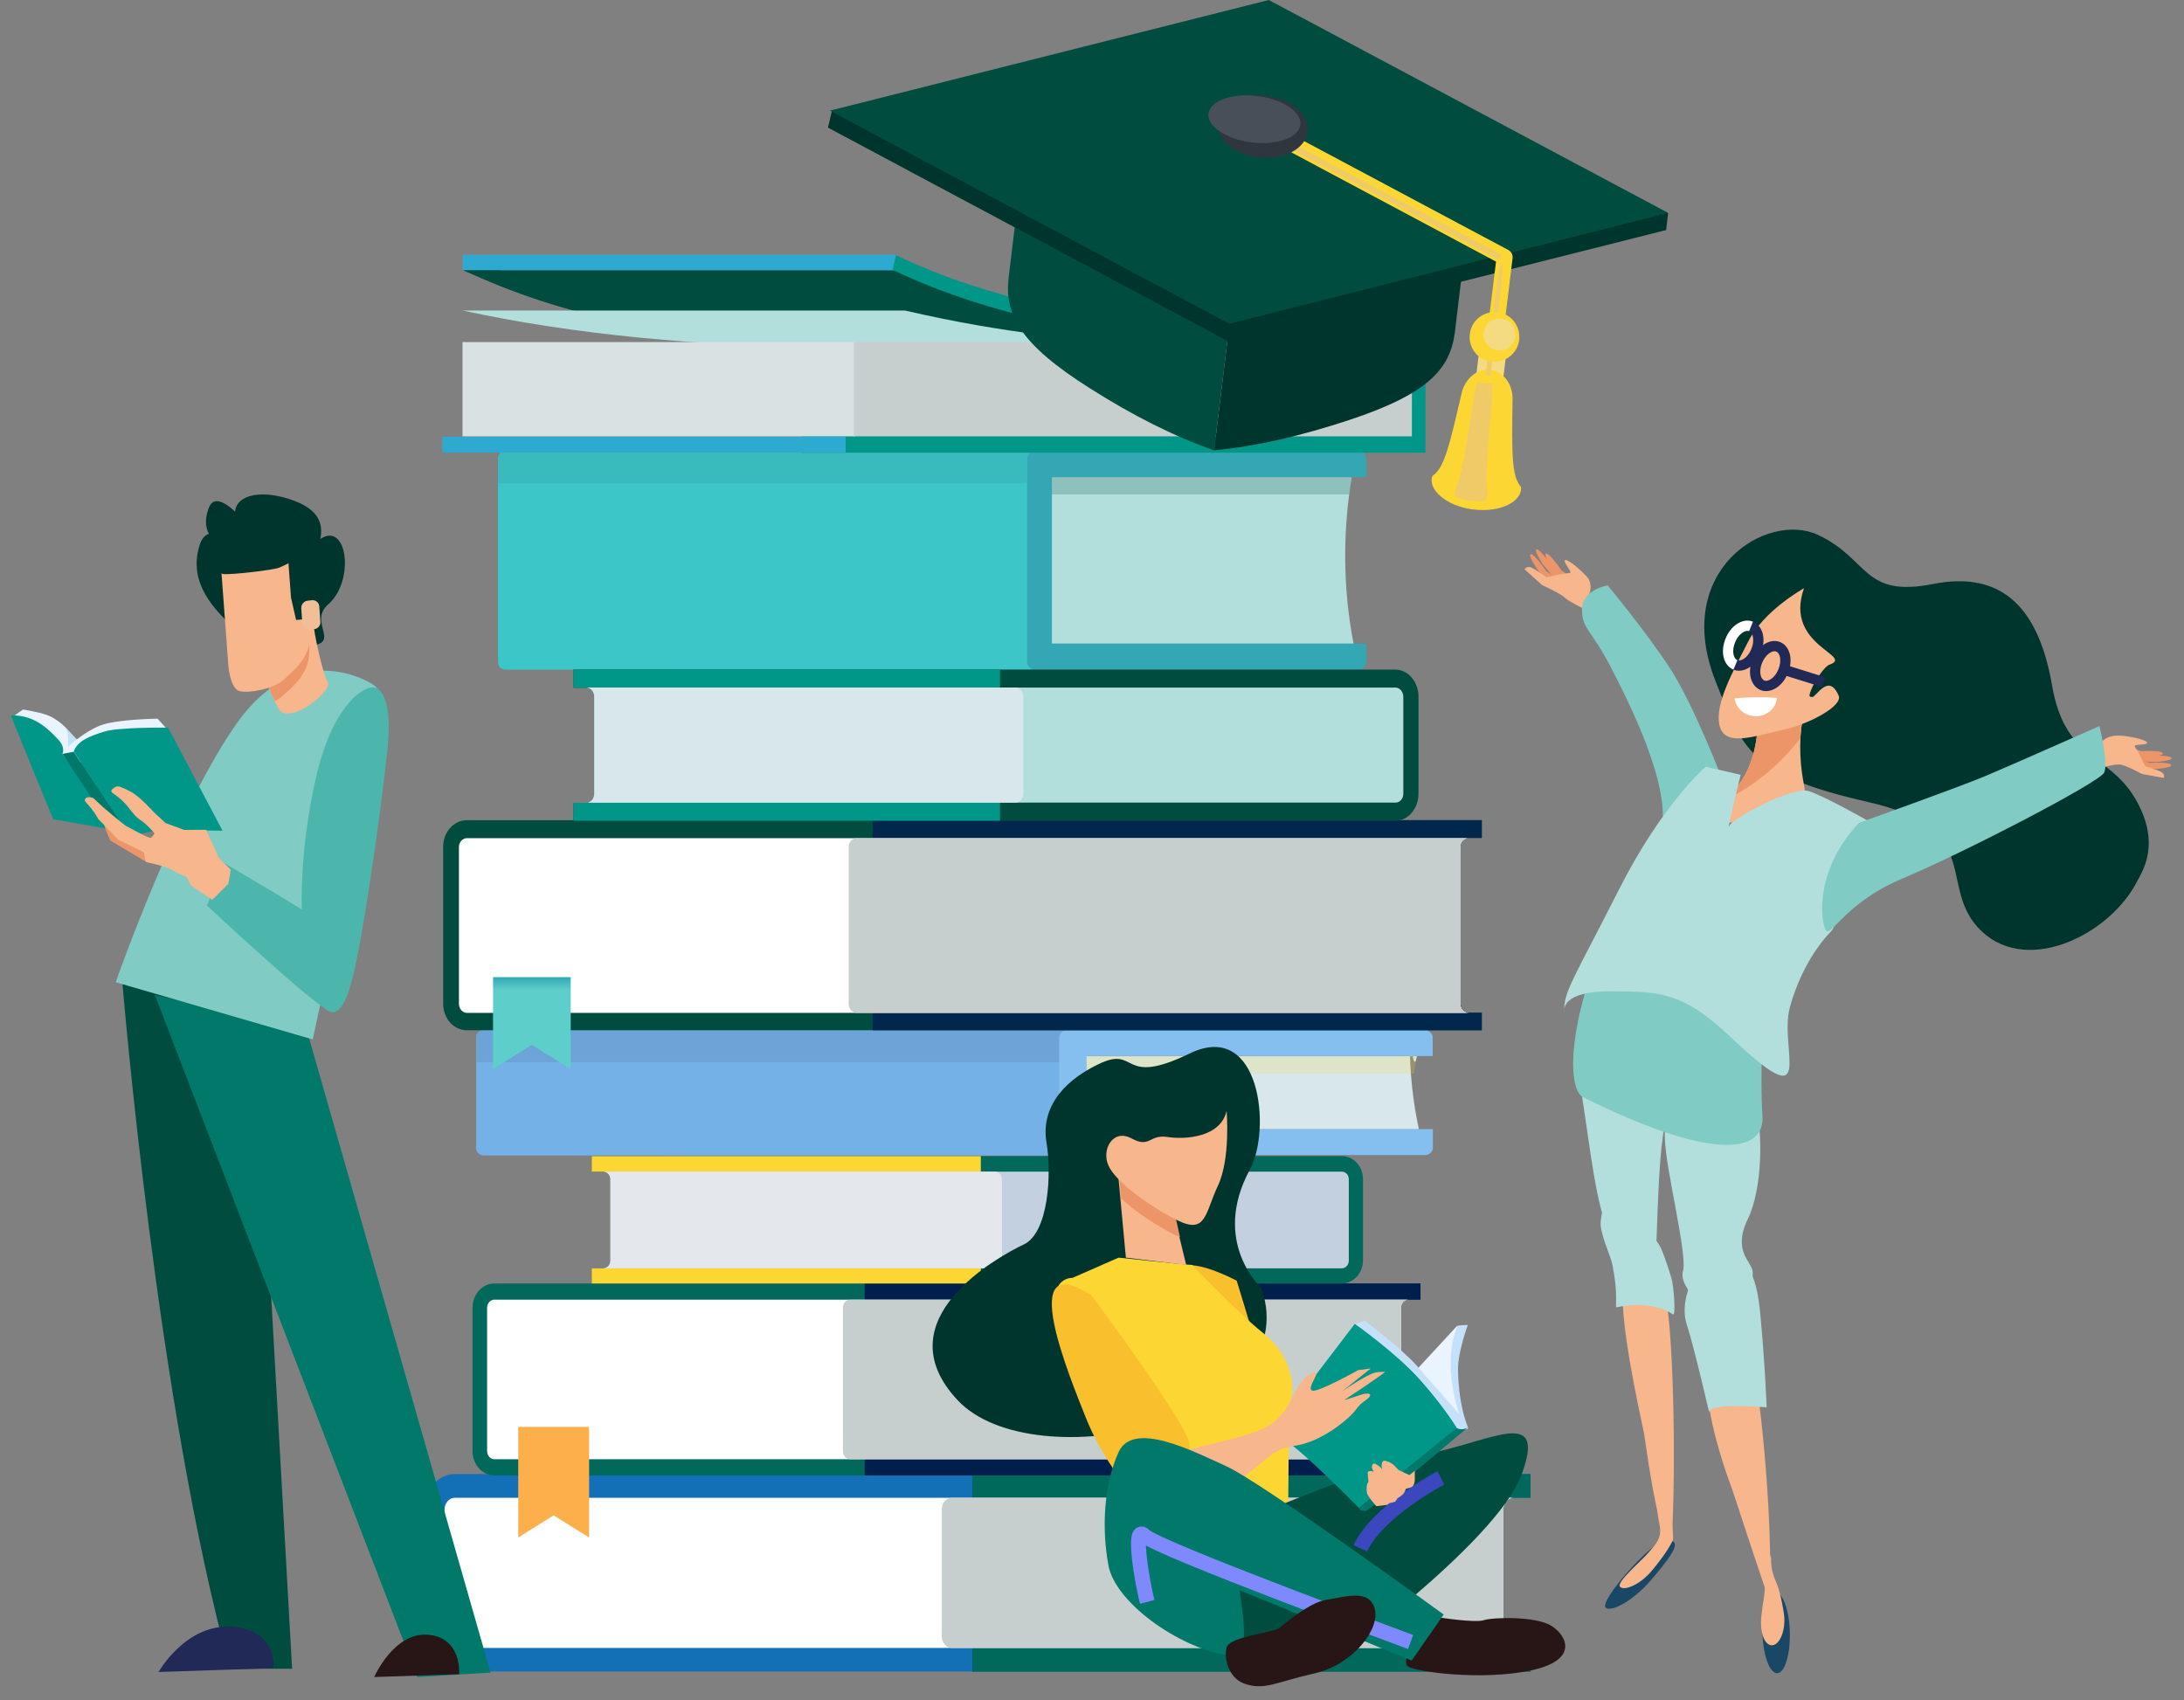 <svg width="176" height="137" viewBox="0 0 176 137" fill="none" xmlns="http://www.w3.org/2000/svg">
<rect x="0" y="0" width="176" height="137" fill="#808080" stroke="none"/>
<path d="M123.338 132.805H121.97C121.52 132.805 121.15 132.37 121.15 131.839V121.652C121.15 121.121 121.52 120.702 121.97 120.702H123.338V118.787H36.646C35.295 118.787 34.185 120.075 34.185 121.652V131.839C34.185 133.416 35.279 134.704 36.646 134.704H123.338V132.805Z" fill="#136FB6"/>
<path d="M123.338 132.804H121.97C121.519 132.804 121.149 132.369 121.149 131.838V121.651C121.149 121.12 121.519 120.701 121.97 120.701H123.338V118.786H78.351V134.719H123.338V132.804Z" fill="#00695C"/>
<path d="M121.151 131.854V121.651C121.151 121.12 121.521 120.701 121.972 120.701H36.648C36.197 120.701 35.827 121.136 35.827 121.651V131.838C35.827 132.369 36.197 132.804 36.648 132.804H121.972C121.521 132.804 121.151 132.385 121.151 131.854Z" fill="white"/>
<path d="M121.15 131.854V121.651C121.15 121.12 121.52 120.701 121.971 120.701H76.71C76.26 120.701 75.89 121.136 75.89 121.651V131.838C75.89 132.369 76.26 132.804 76.71 132.804H121.971C121.52 132.804 121.15 132.385 121.15 131.854Z" fill="#C6CFCE"/>
<path d="M114.471 117.595H113.49C113.168 117.595 112.911 117.306 112.911 116.936V105.396C112.911 105.042 113.168 104.737 113.49 104.737H114.471V103.433H39.831C38.865 103.433 38.077 104.318 38.077 105.396V116.936C38.077 118.014 38.865 118.899 39.831 118.899H114.471V117.595Z" fill="#00695C"/>
<path d="M114.472 117.595H113.49C113.168 117.595 112.911 117.306 112.911 116.935V105.396C112.911 105.042 113.168 104.736 113.49 104.736H114.472V103.433H69.678V118.899H114.472V117.595Z" fill="#021E4C"/>
<path d="M112.913 116.935V105.396C112.913 105.042 113.17 104.736 113.492 104.736H39.833C39.511 104.736 39.254 105.026 39.254 105.396V116.935C39.254 117.289 39.511 117.595 39.833 117.595H113.508C113.186 117.595 112.913 117.305 112.913 116.935Z" fill="white"/>
<path d="M112.912 116.935V105.396C112.912 105.042 113.169 104.736 113.491 104.736H68.504C68.182 104.736 67.925 105.026 67.925 105.396V116.935C67.925 117.289 68.182 117.595 68.504 117.595H113.491C113.185 117.595 112.912 117.305 112.912 116.935Z" fill="#C6CFCE"/>
<path d="M47.474 123.904L44.61 122.117L41.762 123.904V114.988H44.61H47.474V123.904Z" fill="#FDAF4C"/>
<path d="M47.683 102.21H48.632C48.938 102.21 49.195 101.936 49.195 101.598V95.032C49.195 94.694 48.938 94.421 48.632 94.421H47.683V93.165H108.132C109.081 93.165 109.837 94.002 109.837 95.016V101.582C109.837 102.596 109.065 103.433 108.132 103.433H47.683V102.21Z" fill="#00695C"/>
<path d="M47.683 102.21H48.632C48.938 102.21 49.195 101.936 49.195 101.598V95.032C49.195 94.694 48.938 94.421 48.632 94.421H47.683V93.165H79.042V103.433H47.683V102.21Z" fill="#FCD734"/>
<path d="M49.194 101.598V95.032C49.194 94.694 48.937 94.421 48.631 94.421H108.131C108.453 94.421 108.694 94.694 108.694 95.032V101.598C108.694 101.936 108.437 102.21 108.131 102.21H48.631C48.937 102.21 49.194 101.936 49.194 101.598Z" fill="#C3D0E0"/>
<path d="M49.194 101.598V95.032C49.194 94.694 48.937 94.421 48.631 94.421H80.183C80.505 94.421 80.746 94.694 80.746 95.032V101.598C80.746 101.936 80.489 102.21 80.183 102.21H48.631C48.937 102.21 49.194 101.936 49.194 101.598Z" fill="#E4E7EB"/>
<path d="M114.184 85.118C113.797 87.114 113.604 81.723 113.604 83.927C113.604 86.406 113.862 88.788 114.344 91.009H56.341V85.118H114.184Z" fill="#D7E7EC"/>
<path opacity="0.2" d="M114.182 85.119C114.102 85.585 114.021 86.052 113.941 86.519H61.633V85.119H114.182Z" fill="#FCD734"/>
<path d="M54.022 83.01H114.793C115.163 83.01 115.453 83.284 115.453 83.606V85.102H87.569V90.993H115.469V92.489C115.469 92.827 115.179 93.085 114.809 93.085H54.022C53.652 93.085 53.362 92.811 53.362 92.489V83.59C53.362 83.284 53.668 83.01 54.022 83.01Z" fill="#85BFEF"/>
<path d="M39.026 83.01H86.008C85.638 83.01 85.348 83.284 85.348 83.606V92.522C85.348 92.86 85.638 93.117 86.008 93.117H39.026C38.656 93.117 38.366 92.844 38.366 92.522V83.622C38.366 83.284 38.656 83.01 39.026 83.01Z" fill="#74B1E7"/>
<path d="M39.026 83.01H86.008C85.638 83.01 85.348 83.284 85.348 83.606V85.602H38.366V83.606C38.366 83.284 38.656 83.01 39.026 83.01Z" fill="#6CA4D7"/>
<path d="M119.412 81.611H118.35C117.996 81.611 117.706 81.289 117.706 80.886V68.237C117.706 67.851 117.996 67.529 118.35 67.529H119.412V66.096H37.628C36.566 66.096 35.713 67.062 35.713 68.237V80.886C35.713 82.077 36.566 83.027 37.628 83.027H119.412V81.611Z" fill="#004D40"/>
<path d="M119.412 81.61H118.35C117.996 81.61 117.707 81.288 117.707 80.886V68.237C117.707 67.85 117.996 67.528 118.35 67.528H119.412V66.096H70.322V83.027H119.412V81.61Z" fill="#01284C"/>
<path d="M117.691 80.902V68.253C117.691 67.866 117.98 67.545 118.334 67.545H37.628C37.274 67.545 36.984 67.866 36.984 68.253V80.902C36.984 81.288 37.274 81.626 37.628 81.626H118.35C117.98 81.61 117.691 81.288 117.691 80.902Z" fill="white"/>
<path d="M117.691 80.902V68.253C117.691 67.866 117.98 67.545 118.334 67.545H69.035C68.681 67.545 68.392 67.866 68.392 68.253V80.902C68.392 81.288 68.681 81.626 69.035 81.626H118.334C117.98 81.61 117.691 81.288 117.691 80.902Z" fill="#C6CFCE"/>
<path d="M45.992 86.149L42.855 84.201L39.733 86.149V78.746H42.855H45.992V86.149Z" fill="url(#paint0_linear)"/>
<path d="M108.935 38.447C108.597 40.443 108.404 42.583 108.404 44.788C108.404 47.266 108.645 49.648 109.08 51.869H56.45V38.447H108.935Z" fill="#B2DFDB"/>
<path opacity="0.2" d="M108.935 38.447C108.855 38.914 108.79 39.381 108.726 39.847H61.245V38.447H108.935Z" fill="#004D40"/>
<path d="M54.342 36.355H109.498C109.836 36.355 110.093 36.629 110.093 36.951V38.447H84.768V51.869H110.093V53.366C110.093 53.704 109.82 53.962 109.498 53.962H54.342C54.005 53.962 53.747 53.688 53.747 53.366V36.951C53.747 36.613 54.005 36.355 54.342 36.355Z" fill="#33A7B4"/>
<path d="M40.731 36.355H83.369C83.031 36.355 82.774 36.629 82.774 36.951V53.366C82.774 53.704 83.047 53.962 83.369 53.962H40.731C40.393 53.962 40.136 53.688 40.136 53.366V36.951C40.136 36.613 40.393 36.355 40.731 36.355Z" fill="#3DC6C8"/>
<path d="M40.731 36.355H83.369C83.031 36.355 82.774 36.629 82.774 36.951V38.946H40.136V36.951C40.136 36.613 40.393 36.355 40.731 36.355Z" fill="#39BABC"/>
<path d="M46.219 64.696H47.265C47.602 64.696 47.892 64.374 47.892 63.972V56.166C47.892 55.764 47.602 55.426 47.265 55.426H46.219V53.961H112.444C113.474 53.961 114.311 54.943 114.311 56.15V63.956C114.311 65.163 113.474 66.144 112.444 66.144H46.219V64.696Z" fill="#004D40"/>
<path d="M46.219 64.696H47.265C47.602 64.696 47.892 64.374 47.892 63.972V56.166C47.892 55.764 47.602 55.426 47.265 55.426H46.219V53.961H80.587V66.144H46.219V64.696Z" fill="#009688"/>
<path d="M47.892 63.956V56.15C47.892 55.748 47.602 55.41 47.265 55.41H112.46C112.798 55.41 113.088 55.748 113.088 56.15V63.956C113.088 64.358 112.814 64.68 112.46 64.68H47.265C47.602 64.696 47.892 64.374 47.892 63.956Z" fill="#B2DFDB"/>
<path d="M47.892 63.956V56.15C47.892 55.748 47.602 55.41 47.265 55.41H81.842C82.179 55.41 82.469 55.748 82.469 56.15V63.956C82.469 64.358 82.195 64.68 81.842 64.68H47.265C47.602 64.696 47.892 64.374 47.892 63.956Z" fill="#D7E7EC"/>
<path d="M65.206 27.504V26.264C55.054 26.264 45.239 24.237 37.564 20.567L37.307 21.742C45.046 25.46 54.957 27.504 65.206 27.504Z" fill="#004D40"/>
<path d="M114.873 26.264H64.593V27.632H114.873V26.264Z" fill="#009688"/>
<path d="M114.873 27.648H64.593V36.484H114.873V27.648Z" fill="#009688"/>
<path d="M67.411 27.52H93.332C87.025 26.28 81.264 25.54 72.93 21.774H37.291C46.012 25.476 56.55 27.503 67.411 27.52Z" fill="#004D40"/>
<path d="M67.411 27.97H93.332C87.025 27.327 81.264 26.956 72.93 25.025H37.291C46.012 26.924 56.55 27.97 67.411 27.97Z" fill="#B2DFDB"/>
<path d="M68.15 35.196H35.648V36.468H68.15V35.196Z" fill="#2EAAD0"/>
<path d="M72.222 20.535H37.291V21.774H72.222V20.535Z" fill="#2EAAD0"/>
<path d="M99.846 27.504V26.264C89.694 26.264 79.879 24.237 72.204 20.567L71.931 21.742C79.702 25.46 89.613 27.504 99.846 27.504Z" fill="#009688"/>
<path d="M68.905 27.568H37.273V35.164H68.905V27.568Z" fill="#D8E2E3"/>
<path d="M113.779 27.568H68.809V35.164H113.779V27.568Z" fill="#C6CFCE"/>
<path d="M19.566 51.209C19.566 51.209 23.97 52.376 25.528 51.949C27.086 51.521 24.924 50.021 26.475 48.678C28.709 46.702 27.925 41.517 25.487 43.688C23.049 45.882 23.904 47.59 24.516 46.255C25.129 44.92 27.654 41.831 23.733 40.366C19.812 38.901 17.41 40.741 20.055 43.352C22.676 45.964 17.799 38.358 16.829 40.925C15.858 43.492 18.229 44.211 19.014 44.514C19.799 44.84 16.793 41.255 16.042 44.073C15.245 46.917 17.007 49.064 19.566 51.209Z" fill="#00352D"/>
<path d="M18.541 134.479L23.54 134.477L20.595 82.089L9.869 79.254C9.87 79.278 12.674 113.385 18.541 134.479Z" fill="#004D40"/>
<path d="M24.706 82.961L39.531 134.788L33.629 135.149L12.48 80.177L24.706 82.961Z" fill="#00796B"/>
<path d="M29.972 55.11C29.972 55.11 24.119 51.291 19.185 58.146C14.251 65.024 9.325 79.155 9.325 79.155L25.202 83.765L29.634 63.266C29.635 63.29 32.221 56.396 29.972 55.11Z" fill="#80CBC4"/>
<path d="M30.029 55.39C30.029 55.39 31.782 55.167 31.21 60.538C30.639 65.932 29.112 76.429 28.333 79.084C28.143 79.748 27.401 82.8 25.956 81.018C24.535 79.211 23.384 72.16 25.4 62.938C26.704 57.003 29.115 55.42 30.029 55.39Z" fill="#4DB6AC"/>
<path d="M27.451 80.076C27.451 80.076 26.569 74.73 25.106 73.793C23.666 72.831 18.089 69.567 18.089 69.567L16.677 72.971C16.677 72.971 25.567 81.289 26.583 81.466C27.621 81.643 27.462 80.404 27.451 80.076Z" fill="#4DB6AC"/>
<path d="M20.708 53.048C21.763 55.83 22.418 57.17 22.587 57.305C23.697 58.23 26.826 55.638 26.404 54.947C25.982 54.257 25.255 50.761 25.26 50.221C25.241 49.658 20.09 51.403 20.708 53.048Z" fill="#F7B68B"/>
<path d="M22.421 50.972C23.345 50.542 24.273 50.23 24.81 50.142C24.888 51.078 24.943 52.015 24.916 52.626C24.857 54.365 23.576 55.347 22.779 56.078C22.597 56.248 22.39 56.372 22.136 56.498C21.909 56.036 21.476 55.018 20.729 53.024C20.423 52.307 21.336 51.525 22.421 50.972Z" fill="#EC9568"/>
<path d="M17.805 45.587L18.401 53.618C18.401 53.618 18.535 55.515 19.316 55.7C20.073 55.886 22.079 55.514 22.852 54.784C23.649 54.053 24.931 53.072 24.99 51.333C25.049 49.594 24.56 45.479 24.56 45.479C24.56 45.479 23.86 44.188 21.316 45.305C18.772 46.447 17.805 45.587 17.805 45.587Z" fill="#F7B68B"/>
<path d="M17.95 43.61C17.602 43.739 17.003 44.088 16.907 44.701C16.811 45.338 17.449 46.186 18.015 46.261C18.58 46.336 22.111 45.936 22.526 45.734C22.942 45.533 23.755 45.271 24.083 44.556C24.302 44.102 22.893 43.351 22.105 43.659C20.161 44.475 19.247 43.097 17.95 43.61Z" fill="#00352D"/>
<path d="M23.195 44.703L23.452 48.168L23.864 49.962L24.285 49.924L25.057 49.828C25.057 49.828 25.949 44.916 24.738 44.51C23.505 44.129 23.233 44.42 23.195 44.703Z" fill="#00352D"/>
<path d="M24.367 50.274C24.378 50.579 24.666 50.78 24.97 50.747L25.297 50.712C25.602 50.679 25.851 50.412 25.817 50.108L25.728 48.844C25.694 48.54 25.43 48.337 25.125 48.371L24.798 48.405C24.494 48.439 24.268 48.705 24.278 49.009L24.367 50.274Z" fill="#F0BF97"/>
<path d="M22.037 134.433L12.777 134.742C12.777 134.742 14.97 130.843 18.686 131.094C22.403 131.346 22.037 134.433 22.037 134.433Z" fill="#212957"/>
<path d="M37 134.919L30.155 135.148C30.155 135.148 31.747 131.503 34.501 131.74C37.254 131.977 37 134.919 37 134.919Z" fill="#281617"/>
<path d="M5.213 58.542L6.259 59.658L5.508 60.34L5.405 60.085L5.213 58.542Z" fill="#C5E1F9"/>
<path d="M13.357 58.646L12.699 57.917C12.699 57.917 9.344 57.958 8.071 58.47C6.796 58.959 5.476 60.177 5.476 60.177C5.476 60.177 5.581 59.093 5.284 58.657C5.087 58.359 4.317 57.798 3.747 57.605C3.13 57.391 1.856 57.175 1.856 57.175L1.191 57.644L4.618 61.191L6.621 61.453L13.357 58.646Z" fill="#EAF4FE"/>
<path d="M13.548 58.64C13.548 58.64 9.65 58.582 8.419 58.952C7.258 59.319 6.284 59.657 5.938 60.56L10.416 67.453C10.416 67.453 12.226 66.829 13.799 66.87C15.373 66.912 17.932 66.944 17.932 66.944L13.548 58.64Z" fill="#009688"/>
<path d="M5.027 60.754C5.027 60.754 5.315 60.252 4.683 59.592C4.051 58.933 2.88 57.587 0.887 57.653C0.84 57.655 4.287 66.014 4.287 66.014L8.726 66.804L9.241 66.764L5.027 60.754Z" fill="#009688"/>
<path d="M5.937 60.584L5.027 60.755L9.252 67.116L10.097 67.111L10.137 66.899L5.937 60.584Z" fill="#00796B"/>
<path d="M11.915 69.539L11.791 68.628C11.219 68.365 10.477 67.944 9.728 67.312C9.004 66.702 8.563 66.153 8.425 66.228C8.332 66.278 8.367 66.606 8.897 67.739" fill="#EC9568"/>
<path d="M14.854 66.882L13.333 66.323L12.364 65.416C12.364 65.416 11.243 64.162 10.551 63.81C9.858 63.457 9.548 63.303 9.34 63.404C9.132 63.505 8.88 63.678 9.003 63.838C9.149 63.998 9.698 64.284 10.236 64.924C10.75 65.564 10.924 65.84 11.379 66.129C11.835 66.419 12.446 67.15 12.446 67.15C12.446 67.15 12.314 67.436 12.153 67.512C11.991 67.588 10.412 66.678 10.173 66.569C9.934 66.436 8.292 65.035 8.292 65.035L7.517 64.31C7.517 64.31 7.041 64.138 6.884 64.355C6.751 64.57 6.916 64.612 7.308 65.092C7.699 65.572 7.925 66.01 7.925 66.01L8.265 66.351L9.53 67.67L11.582 68.681C11.582 68.681 11.692 69.171 11.695 69.264C11.698 69.358 11.749 69.474 11.961 69.514C12.174 69.554 13.498 69.862 13.858 70.108C14.219 70.354 14.884 70.59 15.003 70.656C15.123 70.723 15.256 71.188 15.378 71.325C15.499 71.461 17.107 72.511 17.107 72.511L18.402 71.224L18.598 70.09L17.627 69.113L16.614 66.87L14.854 66.882Z" fill="#F7B68B"/>
<path d="M101.649 103.791C101.649 103.791 97.558 100.106 100.722 94.25C102.485 91.017 101.558 82.154 95.885 84.89C90.211 87.648 91.748 84.212 88.539 85.749C85.329 87.287 83.905 89.57 84.334 92.08C84.764 94.589 84.493 99.36 82.504 100.287C80.537 101.214 71.089 106.346 77.169 112.835C83.272 119.369 105.401 114.598 101.649 103.791Z" fill="#00352D"/>
<path d="M99.659 103.203C99.659 103.203 103.208 114.576 103.027 116.068C102.846 117.56 101.693 122.172 100.314 121.426C98.936 120.657 96.992 116.362 96.404 112.925C95.794 109.489 89.804 98.229 99.659 103.203Z" fill="#FABF2C"/>
<path d="M96.066 101.937C95.591 101.937 90.143 101.349 90.143 101.349L86.436 102.977C86.436 102.977 84.583 102.864 85.035 105.871C85.51 108.878 90.369 120.59 91.296 121.177C92.223 121.765 99.411 122.805 100.564 122.33C101.716 121.856 103.818 121.63 103.818 121.63C103.818 121.63 103.818 113.174 104.045 112.699C104.271 112.224 104.384 109.443 101.716 107.363C99.908 105.939 96.066 101.937 96.066 101.937Z" fill="#FCD734"/>
<path d="M87.95 104.379C87.95 104.379 95.725 114.824 95.838 116.316C95.951 117.831 94.573 122.24 93.058 121.765C91.544 121.29 88.763 117.47 87.498 114.236C86.209 110.981 81.802 100.422 87.95 104.379Z" fill="#FABF2C"/>
<path d="M90.029 93.821L90.73 101.349L95.59 101.937L94.437 97.189L90.029 93.821Z" fill="#F7B68B"/>
<path d="M95.093 99.699C94.958 99.654 94.822 99.586 94.686 99.518C93.149 98.75 91.477 97.642 90.347 96.579L90.053 93.256L94.46 96.85L95.093 99.699Z" fill="#EC9568"/>
<path d="M98.846 89.525C98.846 89.525 99.185 93.346 98.145 95.562C97.106 97.755 97.219 99.496 94.89 98.343C92.562 97.19 89.895 95.223 89.33 93.934C88.742 92.668 89.669 90.927 91.183 91.741C92.698 92.555 92.585 91.402 94.077 91.628C95.591 91.854 98.371 91.628 98.846 89.525Z" fill="#F7B68B"/>
<path d="M97.581 123.619C97.581 123.619 110.103 118.171 115.189 117.131C120.297 116.091 124.682 113.31 122.603 118.871C120.523 124.433 106.622 134.404 106.622 134.404C106.622 134.404 92.924 137.524 97.581 123.619Z" fill="#004D40"/>
<path d="M116.114 119.098C116.114 119.098 111.006 121.765 109.627 124.772" stroke="#3B47BC" stroke-width="1.204" stroke-miterlimit="10"/>
<path d="M117.448 106.821L114.147 110.393L117.629 114.53L117.765 114.123C117.765 114.123 116.883 111.23 117.222 109.692C117.607 108.177 117.448 106.821 117.448 106.821Z" fill="#EAF4FE"/>
<path d="M109.968 106.414C109.968 106.414 113.11 108.833 114.127 110.009C115.144 111.184 117.517 113.83 117.608 114.01C117.608 114.01 116.116 109.918 117.472 106.843C117.495 106.798 118.286 106.776 118.286 106.776C118.286 106.776 117.472 108.946 117.495 110.416C117.517 111.885 117.743 113.694 118.308 115.05C118.421 115.299 117.02 115.254 117.02 115.254L108.905 107.296L109.199 106.708L109.968 106.414Z" fill="#C5E1F9"/>
<path d="M102.507 115.435L109.175 106.685C109.175 106.685 112.498 109.014 114.464 111.229C116.431 113.445 117.425 115.118 117.425 115.118L109.514 121.539C109.514 121.516 103.75 115.615 102.507 115.435Z" fill="#009688"/>
<path d="M118.283 115.028C118.283 115.028 117.853 115.322 117.424 115.096C117.311 115.05 109.513 121.517 109.513 121.517C109.513 121.517 109.626 121.856 110.078 121.743C110.507 121.607 118.283 115.028 118.283 115.028Z" fill="#00796B"/>
<path d="M111.616 117.718C111.616 117.718 112.068 117.809 112.34 118.08C112.611 118.351 112.701 118.464 112.701 118.464L113.583 118.871L114.013 118.532V119.301C114.013 119.301 113.968 119.731 113.787 119.821C113.606 119.911 113.289 119.979 113.289 119.979C113.289 119.979 113.221 120.296 112.995 120.477C112.769 120.658 112.634 120.725 112.634 120.725L112.43 121.019L111.978 121.132L111.797 121.268L110.915 121.381C110.915 121.381 110.192 120.59 110.147 120.273C110.101 119.934 110.147 119.55 110.237 119.482C110.328 119.414 110.214 119.03 110.237 118.939C110.26 118.849 110.147 118.623 110.282 118.578C110.418 118.532 110.621 118.532 110.689 118.623C110.757 118.736 110.554 118.284 110.554 118.284C110.554 118.284 110.554 117.967 110.712 117.944C110.87 117.922 111.209 118.216 111.209 118.216C111.209 118.216 111.3 118.284 111.345 118.374C111.39 118.464 111.322 118.148 111.345 118.012C111.368 117.854 111.413 117.696 111.616 117.718Z" fill="#F7B68B"/>
<path d="M106.011 110.619C106.373 110.619 105.243 111.953 105.763 112.066C106.26 112.202 109.447 110.416 109.447 110.416L110.464 110.28L107.978 112.27C107.797 112.36 109.583 111.117 110.532 110.71C111.074 110.484 111.459 110.597 111.594 110.551C111.979 110.416 108.317 112.835 108.317 112.835L109.876 112.338C109.876 112.338 110.713 112.157 110.306 112.631C110.08 112.88 109.741 112.948 109.266 113.604C108.791 114.259 106.554 116.226 104.271 116.52C103.141 116.656 102.372 117.289 102.372 117.289L95.885 122.579C95.885 122.579 91.861 122.308 92.427 119.572C92.992 116.814 97.241 116.678 100.609 115.571C102.824 114.847 102.982 114.237 103.457 113.762C103.932 113.287 104.836 110.597 106.011 110.619Z" fill="#F7B68B"/>
<path d="M115.89 130.334C115.89 130.334 118.897 130.809 119.597 130.56C120.298 130.334 123.779 130.221 125.045 131.035C126.311 131.849 127.237 133.816 123.304 134.63C119.371 135.444 114.15 134.743 113.449 134.291C112.748 133.816 114.964 129.882 115.89 130.334Z" fill="#281616"/>
<path d="M116.342 130.108C116.342 130.108 101.627 119.437 98.846 118.171C96.066 116.904 91.319 114.463 90.144 117.018C88.991 119.572 88.743 123.054 89.33 126.174C89.918 129.294 95.478 133.138 99.525 133.477C100.926 133.59 99.864 128.141 99.864 128.141L113.765 133.816L116.342 130.108Z" fill="#00796B"/>
<path d="M113.674 132.324C113.674 132.324 93.263 124.795 92.223 123.755C91.183 122.715 92.11 127.802 92.449 129.091" stroke="#7E89FD" stroke-width="1.204" stroke-miterlimit="10"/>
<path d="M103.027 131.261C103.027 131.261 105.355 129.181 106.847 128.932C108.361 128.706 110.328 128.005 110.78 129.633C111.255 131.261 109.04 134.155 105.92 134.856C102.801 135.557 101.897 136.258 100.247 135.67C98.981 135.195 98.619 133.59 98.845 132.776C99.071 131.962 101.626 131.736 103.027 131.261Z" fill="#281616"/>
<path d="M101.025 10.091C97.646 9.672 94.267 9.27 90.888 8.851C86.528 8.401 82.715 10.445 82.377 13.374C82.007 16.367 81.637 19.377 81.283 22.37C80.945 25.283 82.103 27.681 87.847 31.302C91.275 33.475 94.589 35.164 97.839 36.291L101.025 10.091Z" fill="#004D40"/>
<path d="M101.009 10.091C104.387 10.509 107.766 10.912 111.161 11.33C115.489 11.942 118.707 14.838 118.337 17.767C117.967 20.761 117.597 23.77 117.243 26.764C116.873 29.677 115.168 31.721 108.732 33.845C104.886 35.116 101.25 35.969 97.839 36.291L101.009 10.091Z" fill="#00352D"/>
<path d="M98.884 27.456L66.721 10.284L67.059 8.868L134.426 17.172L134.266 18.54L98.884 27.456Z" fill="#00352D"/>
<path d="M99.06 26.088L66.881 8.916L102.246 0L134.426 17.156L99.06 26.088Z" fill="#004D40"/>
<path d="M120.156 29.66C119.802 29.612 119.561 29.306 119.593 28.952L120.558 21.083L100.446 10.348C100.14 10.187 100.012 9.801 100.189 9.479C100.35 9.173 100.736 9.045 101.058 9.222L121.556 20.149C121.781 20.278 121.926 20.519 121.894 20.793L120.88 29.097C120.816 29.451 120.494 29.709 120.156 29.66Z" fill="#FCD734"/>
<path d="M120.637 20.873L101.458 10.638C101.41 10.606 101.362 10.557 101.346 10.493C101.329 10.429 101.329 10.364 101.362 10.316C101.41 10.236 101.506 10.171 101.603 10.187L120.862 20.439C120.911 20.471 120.959 20.519 120.975 20.584C120.991 20.648 120.991 20.712 120.959 20.761C120.911 20.857 120.814 20.906 120.718 20.89C120.685 20.906 120.653 20.89 120.637 20.873Z" fill="#F0CA67"/>
<path d="M105.366 10.638C105.206 12.006 103.42 12.923 101.408 12.682C99.397 12.44 97.901 11.121 98.062 9.753C98.223 8.385 99.992 7.467 102.004 7.725C104.031 7.95 105.527 9.27 105.366 10.638Z" fill="#30363D"/>
<path d="M104.788 10.059C104.659 11.089 102.905 11.732 100.862 11.475C98.819 11.217 97.274 10.187 97.387 9.157C97.515 8.127 99.269 7.484 101.313 7.741C103.372 7.983 104.917 9.029 104.788 10.059Z" fill="#484F59"/>
<path d="M121.057 31.189C120.977 31.785 120.43 32.219 119.834 32.139C119.239 32.059 118.804 31.527 118.885 30.916L119.351 27.037C119.432 26.442 119.979 26.007 120.574 26.088C121.17 26.168 121.604 26.699 121.524 27.311L121.057 31.189Z" fill="#F4DA80"/>
<path d="M122.567 39.236C121.811 38.367 121.827 36.661 121.892 32.042C121.86 30.932 121.152 29.934 120.122 29.805C120.122 29.805 120.106 29.805 120.09 29.805H120.074C119.06 29.677 118.127 30.481 117.821 31.543C116.775 36.033 116.389 37.707 115.44 38.351C115.021 39.365 116.453 40.765 118.69 41.055C118.69 41.055 118.706 41.055 118.722 41.055H118.738C121.007 41.344 122.728 40.331 122.567 39.236Z" fill="#FCD734"/>
<path d="M118.497 40.363C118.948 40.411 119.367 40.411 119.753 40.363C119.833 40.105 119.882 39.832 119.882 39.575C119.672 38.721 119.833 36.919 120.252 32.027C120.284 31.624 120.268 31.254 120.236 30.916C120.042 30.9 119.865 30.9 119.672 30.884H119.656C119.64 30.884 119.624 30.884 119.624 30.884C119.431 30.868 119.254 30.82 119.077 30.787C118.964 31.093 118.868 31.447 118.803 31.849C118.031 36.694 117.741 38.48 117.339 39.253C117.274 39.51 117.258 39.784 117.274 40.057C117.645 40.186 118.031 40.299 118.465 40.363C118.465 40.363 118.481 40.363 118.497 40.363Z" fill="#F0CA67"/>
<path d="M120.106 30.288L120.959 23.288C121.104 22.161 121.12 21.227 121.023 21.211C120.911 21.195 120.718 22.113 120.573 23.239L119.72 30.24L120.106 30.288Z" fill="#F0CA67"/>
<path d="M122.424 27.391C122.295 28.486 121.297 29.274 120.187 29.146C119.093 29.017 118.304 28.019 118.449 26.909C118.578 25.814 119.575 25.026 120.686 25.171C121.78 25.283 122.553 26.281 122.424 27.391Z" fill="#FCD734"/>
<path d="M122.118 27.118C122.038 27.826 121.394 28.325 120.686 28.228C119.978 28.148 119.479 27.504 119.559 26.796C119.64 26.088 120.283 25.589 120.992 25.669C121.716 25.782 122.215 26.426 122.118 27.118Z" fill="#F4DA80"/>
<path d="M172.264 70.941C172.602 70.266 174.22 67.973 172.04 64.308C169.859 60.666 166.42 61.318 165.364 55.225C164.307 49.132 161.453 45.94 155.766 47.064C150.079 48.188 150.641 45.04 146.505 43.107C142.369 41.173 134.704 45.962 138.255 54.91C140.458 60.441 140.975 62.442 150.506 64.623C160.194 66.826 155.945 71.525 159.722 75.078C163.521 78.608 170.152 75.213 172.264 70.941Z" fill="#00352D"/>
<path d="M137.603 66.174C139.963 66.647 142.84 65.815 145.492 63.949C145.447 63.746 145.425 63.521 145.38 63.274C144.458 58.53 145.829 55.675 146.594 54.236C147.38 52.797 141.446 55.495 141.446 55.495C141.604 55.922 142.323 60.509 139.985 63.409C138.659 65.05 138.03 65.702 137.603 66.174Z" fill="#F7B68B"/>
<path d="M146.593 54.236C146.054 55.248 145.222 56.934 145.087 59.497C143.334 61.723 141.266 63.386 139.198 64.376C139.423 64.106 139.693 63.791 139.985 63.409C142.323 60.509 141.603 55.9 141.446 55.495C141.446 55.495 147.38 52.797 146.593 54.236Z" fill="#EC9568"/>
<path d="M145.38 47.401C145.38 47.401 142.165 49.177 140.907 51.65C139.648 54.123 138.164 56.731 138.569 58.463C138.996 60.172 141.109 59.407 143.761 58.8C145.829 58.328 148.527 56.889 148.167 56.057C147.38 54.213 146.391 56.124 146.054 56.169C145.177 56.282 146.953 53.741 147.38 53.584C149.583 52.842 143.716 52.078 145.38 47.401Z" fill="#F7B68B"/>
<path d="M141.625 53.246C141.265 54.101 141.445 54.978 142.029 55.225C142.591 55.45 143.356 54.955 143.693 54.101C144.053 53.246 143.873 52.347 143.288 52.122C142.726 51.897 141.984 52.392 141.625 53.246Z" stroke="#212957" stroke-width="0.828" stroke-miterlimit="10"/>
<path d="M139.446 51.605C139.086 52.46 139.266 53.337 139.851 53.584C140.413 53.809 141.177 53.314 141.514 52.46C141.874 51.605 141.694 50.729 141.11 50.481C140.548 50.234 139.806 50.751 139.446 51.605Z" stroke="#212957" stroke-width="0.828" stroke-miterlimit="10"/>
<path d="M141.11 50.481C140.548 50.256 139.783 50.751 139.446 51.605C139.086 52.46 139.266 53.337 139.851 53.584" stroke="white" stroke-width="0.828" stroke-miterlimit="10"/>
<path d="M143.445 53.876L146.975 54.978" stroke="#212957" stroke-width="0.828" stroke-miterlimit="10"/>
<path d="M134.23 104.733C134.073 104.238 133.983 103.721 133.848 103.249C133.263 102.485 132.724 102.035 132.274 102.013C130.543 101.945 129.936 103.744 132.476 115.458C132.544 115.772 133.016 119.505 133.623 122.045C134.028 123.731 134.68 124.698 134.702 124.541C135.129 117.369 134.769 106.532 134.23 104.733Z" fill="#F7B68B"/>
<path d="M132.995 127.396C131.646 128.948 129.938 129.914 129.421 129.577C128.926 129.262 131.017 126.677 132.545 125.26C133.714 124.159 134.343 123.911 134.838 124.226C135.355 124.541 134.343 125.822 132.995 127.396Z" fill="#194866"/>
<path d="M133.107 126.587C132.231 127.644 130.949 128.228 130.567 127.891C130.163 127.554 132.298 125.778 132.86 125.103C133.355 124.496 133.961 124.024 133.737 122.9C133.399 121.213 133.467 119.82 133.692 119.842C133.692 119.842 134.568 119.707 134.568 120.202C134.591 121.528 134.905 123.911 134.816 124.114C134.546 124.676 134.029 125.485 133.107 126.587Z" fill="#F7B68B"/>
<path d="M141.11 109.207C140.952 108.713 140.84 108.218 140.682 107.723C140.076 106.982 139.536 106.554 139.087 106.554C137.356 106.554 136.299 111.208 139.581 119.999C139.761 120.494 142.616 129.33 142.616 128.97C142.908 121.798 141.694 111.006 141.11 109.207Z" fill="#F7B68B"/>
<path d="M144.236 131.533C144.281 133.332 143.831 134.816 143.224 134.838C142.617 134.861 142.077 133.422 142.032 131.623C141.987 129.824 142.437 128.341 143.044 128.318C143.651 128.296 144.191 129.735 144.236 131.533Z" fill="#194866"/>
<path d="M143.762 130.072C143.942 131.376 143.403 132.59 142.796 132.59C142.188 132.59 141.806 131.556 141.941 130.229C142.121 128.543 142.436 127.869 141.986 126.902C141.536 125.89 141.671 124.946 141.851 124.833C142.031 124.721 142.751 125.171 142.728 125.665C142.706 126.362 142.93 127.037 143.02 127.239C143.29 127.801 143.56 128.7 143.762 130.072Z" fill="#F7B68B"/>
<path d="M128.387 81.013C128.387 81.013 126.432 82.79 127.264 87.061C127.848 90.052 128.387 95.897 129.354 98.528C129.781 99.652 130.231 100.731 130.523 101.046C131.467 102.058 133.153 103.609 133.378 101.743C133.625 99.877 133.49 90.884 134.681 89.017C135.895 87.151 140.795 81.193 128.387 81.013Z" fill="#B2DFDB"/>
<path d="M129.939 101.923C130.298 103.834 130.231 104.441 130.231 105.363C130.231 105.363 132.973 104.666 134.816 105.925C135.064 106.105 134.884 103.632 134.704 103.047C134.592 102.665 134.232 101.473 133.872 100.641C133.513 99.809 131.602 97.674 131.49 97.022C131.377 96.37 129.467 94.413 128.995 98.415C128.882 99.337 129.826 101.271 129.939 101.923Z" fill="#B2DFDB"/>
<path d="M139.446 85.128C139.446 85.128 141.02 87.376 141.514 89.22C142.009 91.041 142.099 95.672 140.84 98.258C139.581 100.866 141.2 101.675 141.245 102.507C141.312 103.339 140.548 106.105 139.222 106.195C137.918 106.284 135.221 103.766 135.625 102.44C136.007 101.113 134.209 94.166 134.164 91.738C134.119 89.31 134.366 84.251 139.446 85.128Z" fill="#B2DFDB"/>
<path d="M139.986 101.473C139.986 101.473 141.424 101.473 141.829 105.633C142.233 109.792 142.368 113.412 142.368 113.412C142.368 113.412 137.558 113.007 137.738 113.817C137.918 114.648 136.546 108.6 135.94 106.779C135.333 104.958 136.389 103.025 136.906 101.878C137.423 100.709 139.469 101.046 139.986 101.473Z" fill="#B2DFDB"/>
<path d="M172.108 60.531L173.254 60.913C173.254 60.913 174.806 60.823 174.985 61.071C175.165 61.295 173.794 61.408 173.794 61.408L171.995 61.34L172.108 60.531Z" fill="#EC9568"/>
<path d="M172.084 61.093L173.231 61.475C173.231 61.475 174.782 61.385 174.962 61.633C175.142 61.858 173.77 61.97 173.77 61.97L171.972 61.903L172.084 61.093Z" fill="#EC9568"/>
<path d="M171.41 60.149L172.557 60.531C172.557 60.531 174.108 60.441 174.288 60.688C174.468 60.913 173.097 61.026 173.097 61.026L171.298 60.958L171.41 60.149Z" fill="#EC9568"/>
<path d="M169.206 59.992C169.206 59.992 169.611 59.137 171.072 59.295C172.533 59.452 173.634 59.902 172.668 59.992C171.701 60.081 172.016 59.992 172.443 60.868C172.87 61.745 172.87 61.745 172.87 61.745C172.87 61.745 173.859 62.038 174.174 62.217C174.488 62.375 174.376 62.69 174.376 62.69L172.623 62.375C172.623 62.375 171.297 61.655 170.847 61.61C170.397 61.565 169.273 61.88 169.273 61.88L169.206 59.992Z" fill="#F7B68B"/>
<path d="M126.162 46.367L125.083 45.647C125.083 45.647 124.161 44.276 123.846 44.276C123.531 44.276 124.341 45.49 124.341 45.49L125.555 46.951L126.162 46.367Z" fill="#EC9568"/>
<path d="M125.691 46.748L124.612 46.029C124.612 46.029 123.69 44.658 123.375 44.658C123.061 44.658 123.87 45.872 123.87 45.872L125.084 47.333L125.691 46.748Z" fill="#EC9568"/>
<path d="M126.927 46.704L125.847 45.984C125.847 45.984 124.926 44.613 124.611 44.613C124.296 44.613 125.105 45.827 125.105 45.827L126.319 47.288L126.927 46.704Z" fill="#EC9568"/>
<path d="M127.892 48.323C127.892 48.323 128.567 47.176 127.848 46.434C126.769 45.31 125.69 44.658 126.229 45.535C126.791 46.412 126.656 46.074 125.645 46.299C124.633 46.524 124.633 46.524 124.633 46.524C124.633 46.524 123.734 45.872 123.397 45.737C123.06 45.58 122.857 45.872 122.857 45.872L124.274 47.154C124.274 47.154 125.735 47.806 126.072 48.143C126.409 48.48 128.05 49.267 128.05 49.267L127.892 48.323Z" fill="#F7B68B"/>
<path d="M142.12 81.778C142.12 81.778 141.805 86.679 142.03 89.894C142.255 93.132 137.624 93.424 127.554 88.41C126.498 87.893 126.116 83.509 129.038 76.269C131.982 69.03 140.187 76.449 142.12 81.778Z" fill="#80CBC4"/>
<path d="M138.818 62.87C138.818 62.87 136.548 56.934 134.637 53.944C132.704 50.953 129.557 47.176 129.557 47.176C129.557 47.176 127.534 47.491 127.489 49.065C127.444 50.639 128.231 50.729 129.759 53.674C131.288 56.619 134.772 63.477 133.85 67.096C132.929 70.694 138.638 63.252 138.818 62.87Z" fill="#80CBC4"/>
<path d="M150.506 66.129C150.506 66.129 147.022 64.151 145.741 63.746C144.459 63.342 139.604 65.972 139.402 66.489C139.042 67.366 140.278 62.442 140.278 62.442L137.469 61.79C137.469 61.79 133.985 64.713 130.433 71.75C126.882 78.765 125.96 80.002 126.072 81.463C126.072 81.463 125.713 79.844 129.939 79.889C133.535 79.934 135.491 79.799 139.469 83.576C146.55 90.299 143.335 84.521 144.235 81.193C144.976 78.45 146.37 76.269 147.539 75.078C148.73 73.886 145.875 70.918 150.506 66.129Z" fill="#B2DFDB"/>
<path d="M149.809 66.309C149.809 66.309 157.519 63.566 160.014 62.532C162.509 61.475 169.185 58.508 169.185 58.508C169.185 58.508 169.926 61.498 169.567 62.262C169.23 63.027 158.283 68.715 153.293 70.806C148.303 72.919 147.426 76 147.044 74.763C146.639 73.526 146.527 69.794 149.809 66.309Z" fill="#80CBC4"/>
<path d="M141.874 56.192C142.324 56.192 142.773 56.215 143.201 56.237C143.133 57.069 142.391 57.721 141.492 57.721C140.615 57.721 139.896 57.091 139.783 56.282C140.458 56.215 141.155 56.192 141.874 56.192Z" fill="white"/>
<defs>
<linearGradient id="paint0_linear" x1="42.86" y1="86.145" x2="42.86" y2="78.75" gradientUnits="userSpaceOnUse">
<stop offset="0.863" stop-color="#5DCEC9"/>
<stop offset="1" stop-color="#33A7B4"/>
</linearGradient>
</defs>
</svg>
